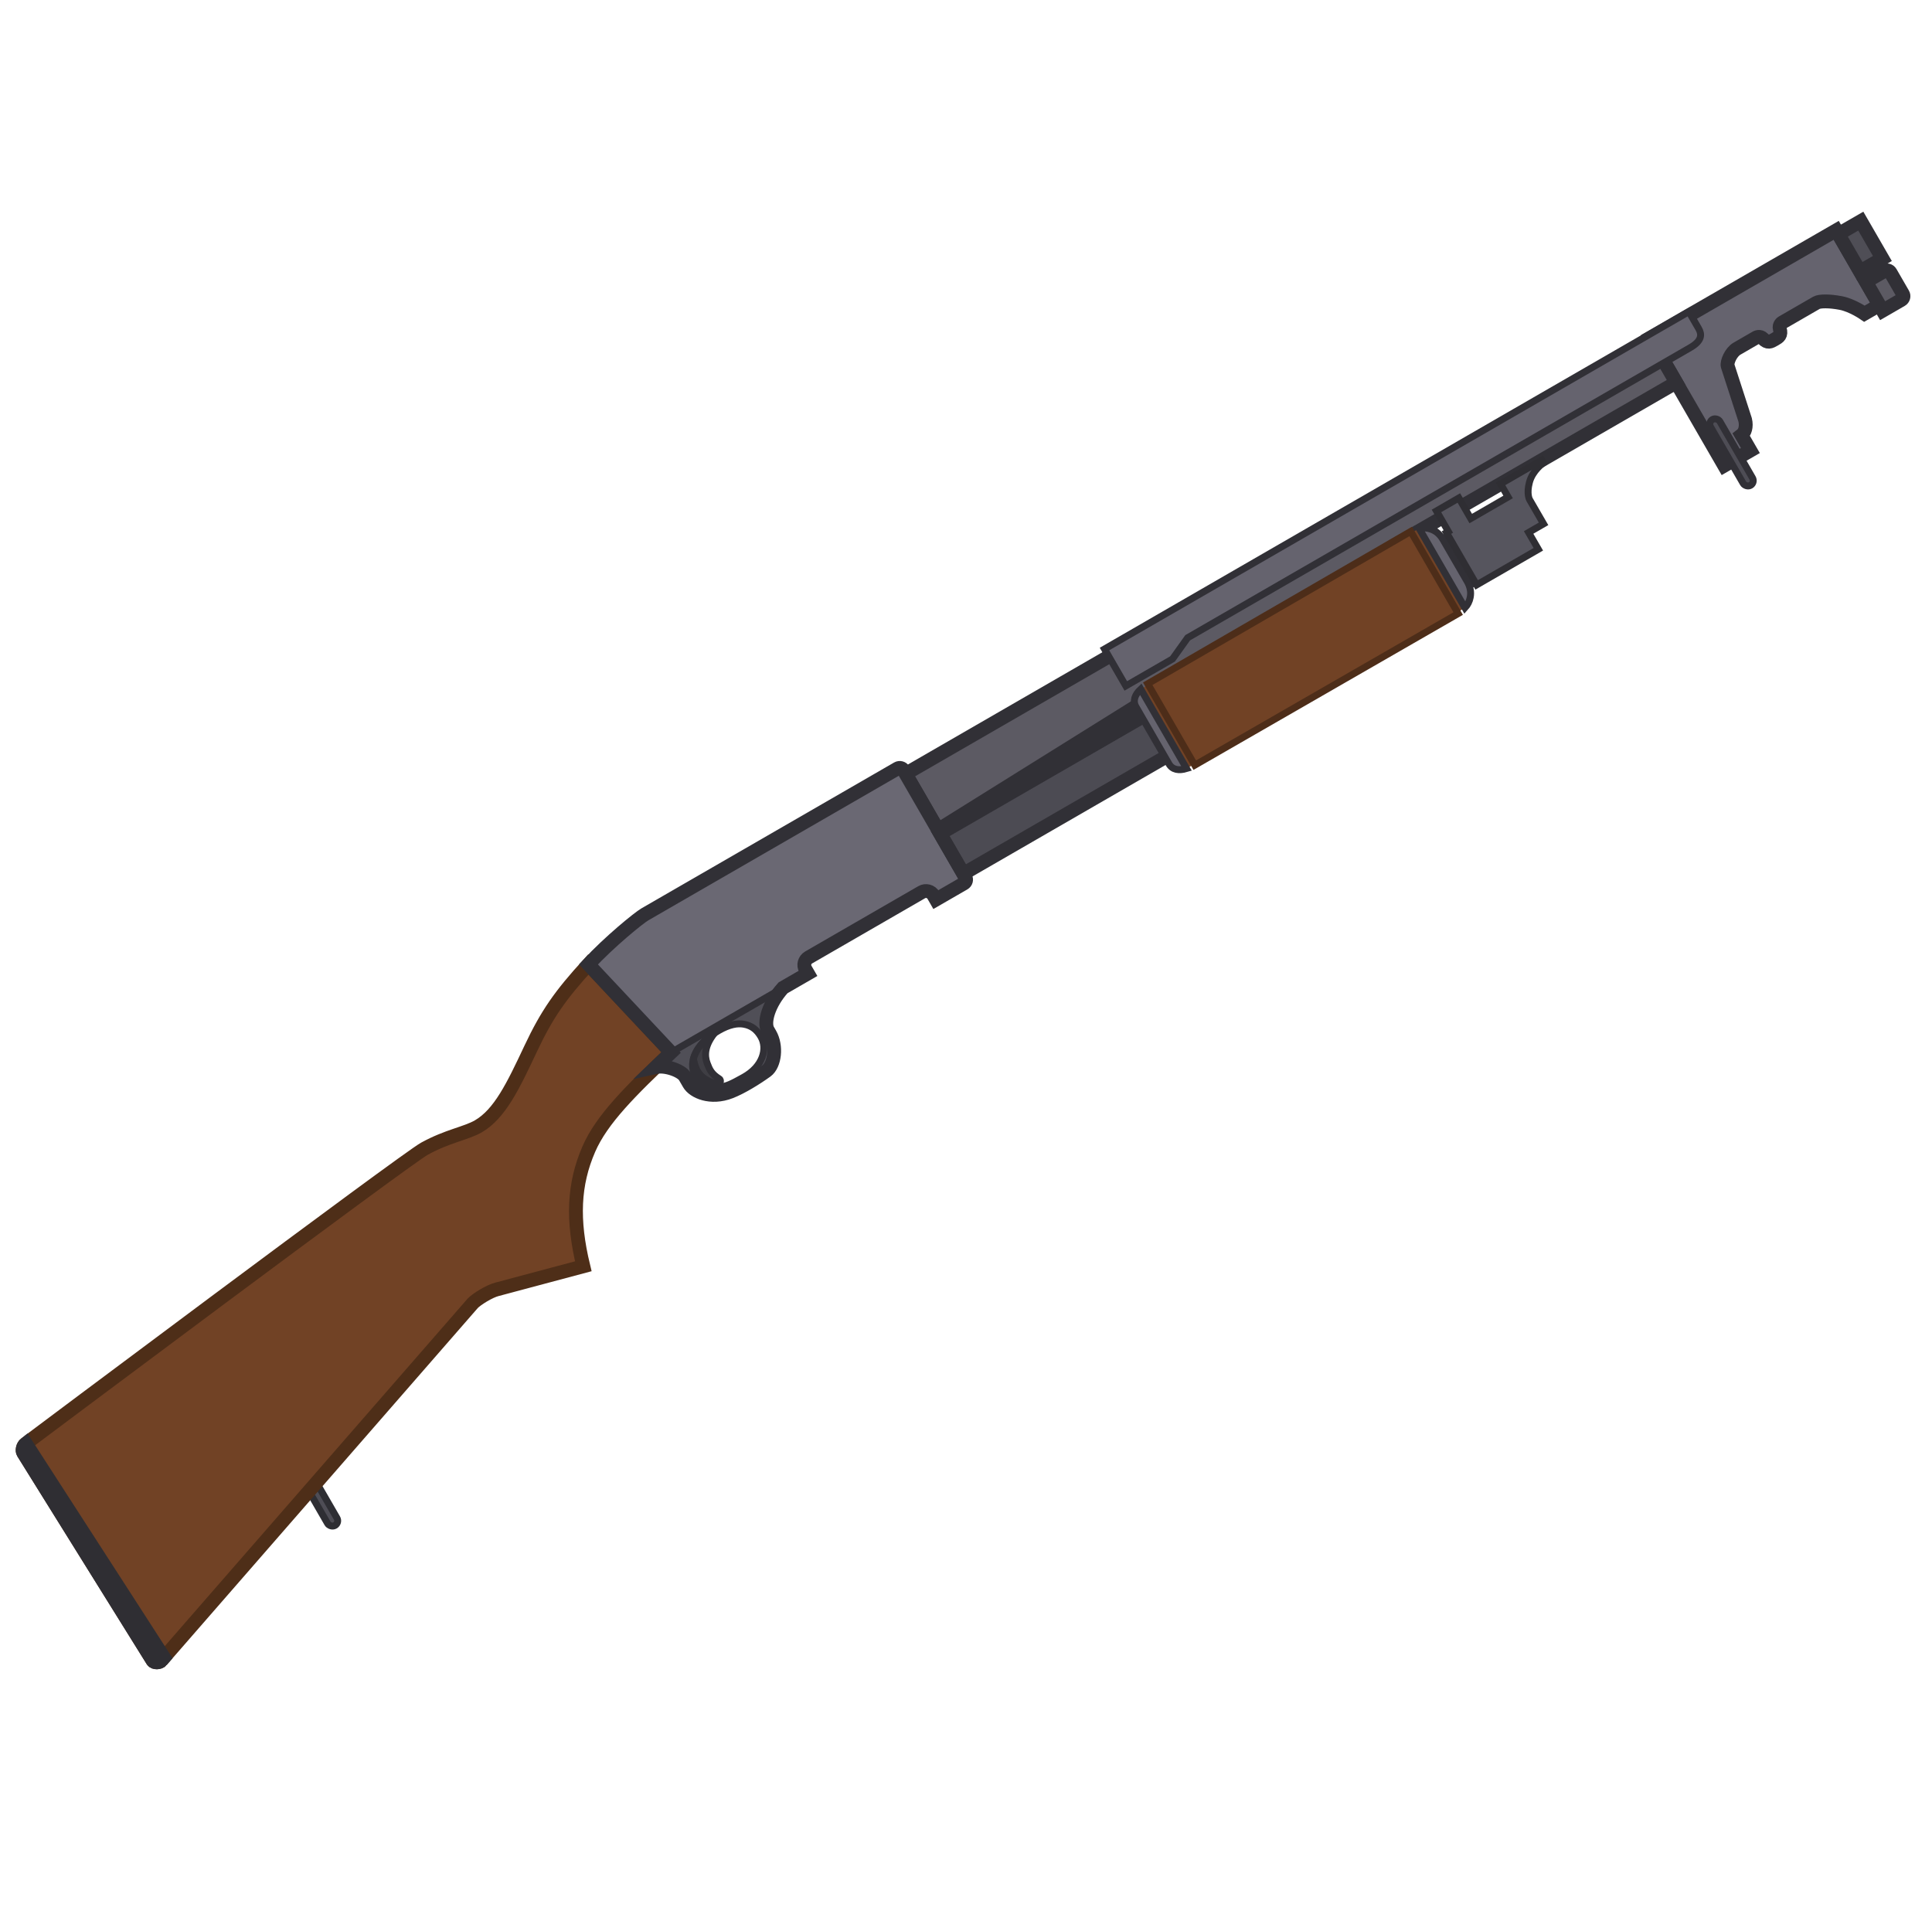 <svg width="111" height="110" viewBox="0 0 111 110" fill="none" xmlns="http://www.w3.org/2000/svg">
<g clip-path="url(#clip0_619_1200)">
<rect x="17.428" y="85.124" width="0.62" height="3.099" rx="0.31" transform="rotate(-30 17.428 85.124)" fill="#4E4D55" stroke="#2E2E33" stroke-width="0.398" stroke-miterlimit="3.994"/>
<path d="M105.498 13.235L107.92 17.43L107.977 17.529L107.118 18.025C107.118 18.025 106.415 17.537 105.763 17.412C105.111 17.288 104.547 17.291 104.36 17.399L102.4 18.531C102.4 18.531 102.186 18.655 102.256 18.9C102.361 19.269 102.2 19.362 101.959 19.501C101.717 19.641 101.556 19.734 101.29 19.458C101.112 19.274 100.897 19.398 100.897 19.398L99.797 20.034C99.448 20.235 99.205 20.805 99.26 21.024L100.265 24.129C100.357 24.517 100.253 24.852 100.054 25.003L100.565 25.888L99.062 26.756L94.816 19.402L105.498 13.235Z" fill="#65636E"/>
<path d="M106.459 14.899L105.498 13.235L94.816 19.402L95.777 21.066L99.062 26.756L100.565 25.888L100.054 25.003C100.253 24.852 100.357 24.517 100.265 24.129L99.26 21.024C99.205 20.805 99.448 20.235 99.797 20.034L100.897 19.398C100.897 19.398 101.112 19.274 101.29 19.458C101.556 19.734 101.717 19.641 101.959 19.501C102.2 19.362 102.361 19.269 102.256 18.9C102.186 18.655 102.4 18.531 102.4 18.531L104.36 17.399C104.547 17.291 105.111 17.288 105.763 17.412C106.415 17.537 107.118 18.025 107.118 18.025L107.977 17.529L106.459 14.899Z" stroke="#313036" stroke-width="0.795" stroke-miterlimit="3.994"/>
<rect x="105.621" y="13.45" width="1.488" height="2.479" transform="rotate(-30 105.621 13.45)" fill="#4F4E56" stroke="#313036" stroke-width="0.795" stroke-miterlimit="3.994"/>
<path d="M107.203 16.188L108.164 17.852L109.237 17.232C109.356 17.163 109.397 17.012 109.328 16.893L108.615 15.658C108.547 15.54 108.395 15.499 108.277 15.568L107.203 16.188Z" fill="#5C5A63" stroke="#313036" stroke-width="0.795" stroke-miterlimit="3.994"/>
<path d="M52.029 44.464L94.971 19.672L96.303 21.98L80.066 31.354L53.889 47.684L52.029 44.464Z" fill="#5C5A63" stroke="#313036" stroke-width="0.795" stroke-miterlimit="3.994"/>
<path d="M24.388 66.004C23.275 66.617 1.47 82.958 1.47 82.958C1.284 83.103 1.271 83.366 1.333 83.466L8.771 95.418C8.848 95.553 9.167 95.547 9.271 95.416L27.157 74.891C27.379 74.655 28.115 74.195 28.553 74.085L33.513 72.76C32.867 70.091 32.954 68.046 33.829 66.029C34.575 64.31 36.24 62.669 38.552 60.475L33.805 55.415C32.206 57.168 31.434 58.251 30.486 60.265C29.476 62.413 28.712 64.009 27.477 64.722C26.779 65.125 25.719 65.272 24.388 66.004Z" fill="#714225" stroke="#4E2E18" stroke-width="0.795" stroke-miterlimit="3.994"/>
<path d="M9.42 95.245L1.484 82.947C1.298 83.093 1.269 83.367 1.332 83.468L8.769 95.42C8.847 95.554 9.166 95.549 9.269 95.418L9.42 95.245Z" fill="#504E56" stroke="#2F2E33" stroke-width="0.795" stroke-miterlimit="3.994"/>
<path d="M38.554 60.475L33.807 55.415C35.02 54.106 36.701 52.742 37.05 52.54L51.569 44.157C51.688 44.089 51.84 44.13 51.908 44.248L55.472 50.421C55.541 50.539 55.5 50.691 55.381 50.76L53.771 51.689L53.632 51.448C53.495 51.211 53.191 51.129 52.954 51.266L46.459 55.016C46.222 55.153 46.141 55.456 46.278 55.694L46.417 55.935L38.554 60.475Z" fill="#6A6873"/>
<path fill-rule="evenodd" clip-rule="evenodd" d="M37.675 61.314C37.956 61.043 38.249 60.764 38.554 60.475L44.989 56.759C44.155 57.684 43.858 58.753 44.114 59.197L44.238 59.412C44.641 60.11 44.511 61.187 44.032 61.535C43.46 61.95 42.607 62.478 41.966 62.728C40.826 63.171 39.855 62.73 39.592 62.273L39.359 61.871C39.158 61.522 38.24 61.19 37.675 61.314ZM43.72 59.568C44.107 60.239 43.85 61.282 42.708 61.906C42.664 61.929 42.621 61.953 42.578 61.977C42.13 62.223 41.709 62.455 41.311 62.462C40.673 62.472 40.221 62.339 39.971 61.876C39.705 61.385 39.757 60.917 39.984 60.473C40.21 60.029 40.612 59.609 41.296 59.214C41.899 58.866 42.368 58.787 42.732 58.85C43.209 58.932 43.503 59.193 43.72 59.568Z" fill="#504F57"/>
<path fill-rule="evenodd" clip-rule="evenodd" d="M37.675 61.314C37.956 61.043 38.249 60.764 38.554 60.475L44.989 56.759C44.155 57.684 43.858 58.753 44.114 59.197L44.238 59.412C44.641 60.11 44.511 61.187 44.032 61.535C43.46 61.95 42.607 62.478 41.966 62.728C40.826 63.171 39.855 62.73 39.592 62.273L39.359 61.871C39.158 61.522 38.24 61.19 37.675 61.314Z" stroke="#313036" stroke-width="0.398" stroke-miterlimit="3.994"/>
<path fill-rule="evenodd" clip-rule="evenodd" d="M43.717 59.569C44.105 60.24 43.848 61.282 42.705 61.906C42.662 61.93 42.619 61.954 42.576 61.977C42.128 62.224 41.707 62.456 41.309 62.462C40.67 62.473 40.219 62.34 39.968 61.876C39.703 61.386 39.754 60.917 39.981 60.473C40.208 60.029 40.61 59.609 41.294 59.214C41.897 58.866 42.365 58.787 42.73 58.85C43.207 58.933 43.5 59.193 43.717 59.569Z" stroke="#313036" stroke-width="0.398" stroke-miterlimit="3.994"/>
<path d="M39.838 60.844C39.871 60.718 39.92 60.595 39.982 60.473C40.18 60.084 40.513 59.715 41.05 59.364C40.482 60.084 40.46 60.649 40.631 61.1C40.764 61.453 40.876 61.71 41.323 61.989C41.49 62.093 41.327 62.368 41.19 62.316C40.715 62.136 40.434 61.995 40.211 61.736C40.018 61.513 39.922 61.233 39.838 60.844Z" fill="#3F3E44" stroke="#313036" stroke-width="0.398" stroke-miterlimit="3.994"/>
<rect x="54.012" y="47.899" width="33.841" height="2.665" transform="rotate(-30 54.012 47.899)" fill="#4C4B53" stroke="#313036" stroke-width="0.795" stroke-miterlimit="3.994"/>
<path d="M97.032 17.909L97.59 18.875C97.776 19.197 97.812 19.57 97.114 19.972L68.236 36.645L67.365 37.864L64.681 39.413L63.457 37.293L97.032 17.909Z" fill="#65636E" stroke="#313036" stroke-width="0.398" stroke-miterlimit="3.994"/>
<rect x="65.539" y="39.599" width="18.47" height="5.268" transform="rotate(-30 65.539 39.599)" fill="#714225"/>
<path d="M68.643 43.967L83.777 35.256L81.052 30.537L65.941 39.288L68.643 43.967Z" stroke="#4D2D19" stroke-width="0.398" stroke-miterlimit="3.994"/>
<path d="M82.201 30.402C81.986 30.327 81.755 30.314 81.534 30.363L84.168 34.926C84.322 34.759 84.425 34.553 84.468 34.328C84.531 34.021 84.467 33.709 84.3 33.418L82.905 31.003C82.737 30.712 82.499 30.501 82.201 30.402Z" fill="#65636E" stroke="#313036" stroke-width="0.398" stroke-miterlimit="3.994"/>
<path d="M65.539 39.599L68.173 44.161C67.731 44.294 67.358 44.238 67.157 43.889L65.266 40.615C65.065 40.266 65.203 39.915 65.539 39.599Z" fill="#65636E" stroke="#313036" stroke-width="0.398" stroke-miterlimit="3.994"/>
<path d="M83.817 28.615L82.529 29.359L83.211 30.54L83.104 30.602L84.839 33.608L88.382 31.562L87.824 30.596L88.683 30.1L87.877 28.705C87.877 28.705 87.691 28.383 87.873 27.705C88.054 27.028 88.667 26.602 88.667 26.602L88.574 26.441L86.213 27.805L86.646 28.556L84.499 29.796L83.817 28.615Z" fill="#56555E" stroke="#2F2E33" stroke-width="0.398" stroke-miterlimit="3.994"/>
<path d="M33.807 55.415L38.554 60.475C38.249 60.764 37.956 61.043 37.675 61.314C38.24 61.19 39.158 61.522 39.359 61.871L39.592 62.273C39.855 62.73 40.826 63.171 41.965 62.728C42.607 62.478 43.46 61.95 44.032 61.535C44.511 61.187 44.641 60.11 44.238 59.412L44.114 59.197C43.858 58.753 44.155 57.684 44.989 56.759L46.417 55.935L46.278 55.694C46.141 55.456 46.222 55.153 46.459 55.016L52.954 51.266C53.191 51.129 53.495 51.211 53.632 51.448L53.771 51.689L55.381 50.76C55.5 50.691 55.541 50.539 55.472 50.421L51.908 44.248C51.84 44.13 51.688 44.089 51.569 44.157L37.05 52.54C36.701 52.742 35.02 54.106 33.807 55.415Z" stroke="#313036" stroke-width="0.795" stroke-miterlimit="3.994"/>
<rect x="98.121" y="24.258" width="0.62" height="4.37" rx="0.31" transform="rotate(-30 98.121 24.258)" fill="#4E4D55" stroke="#313036" stroke-width="0.398" stroke-miterlimit="3.994"/>
</g>
<defs>
<clipPath id="clip0_619_1200">
<rect width="110" height="110" fill="white" transform="translate(0.086)"/>
</clipPath>
</defs>
</svg>

